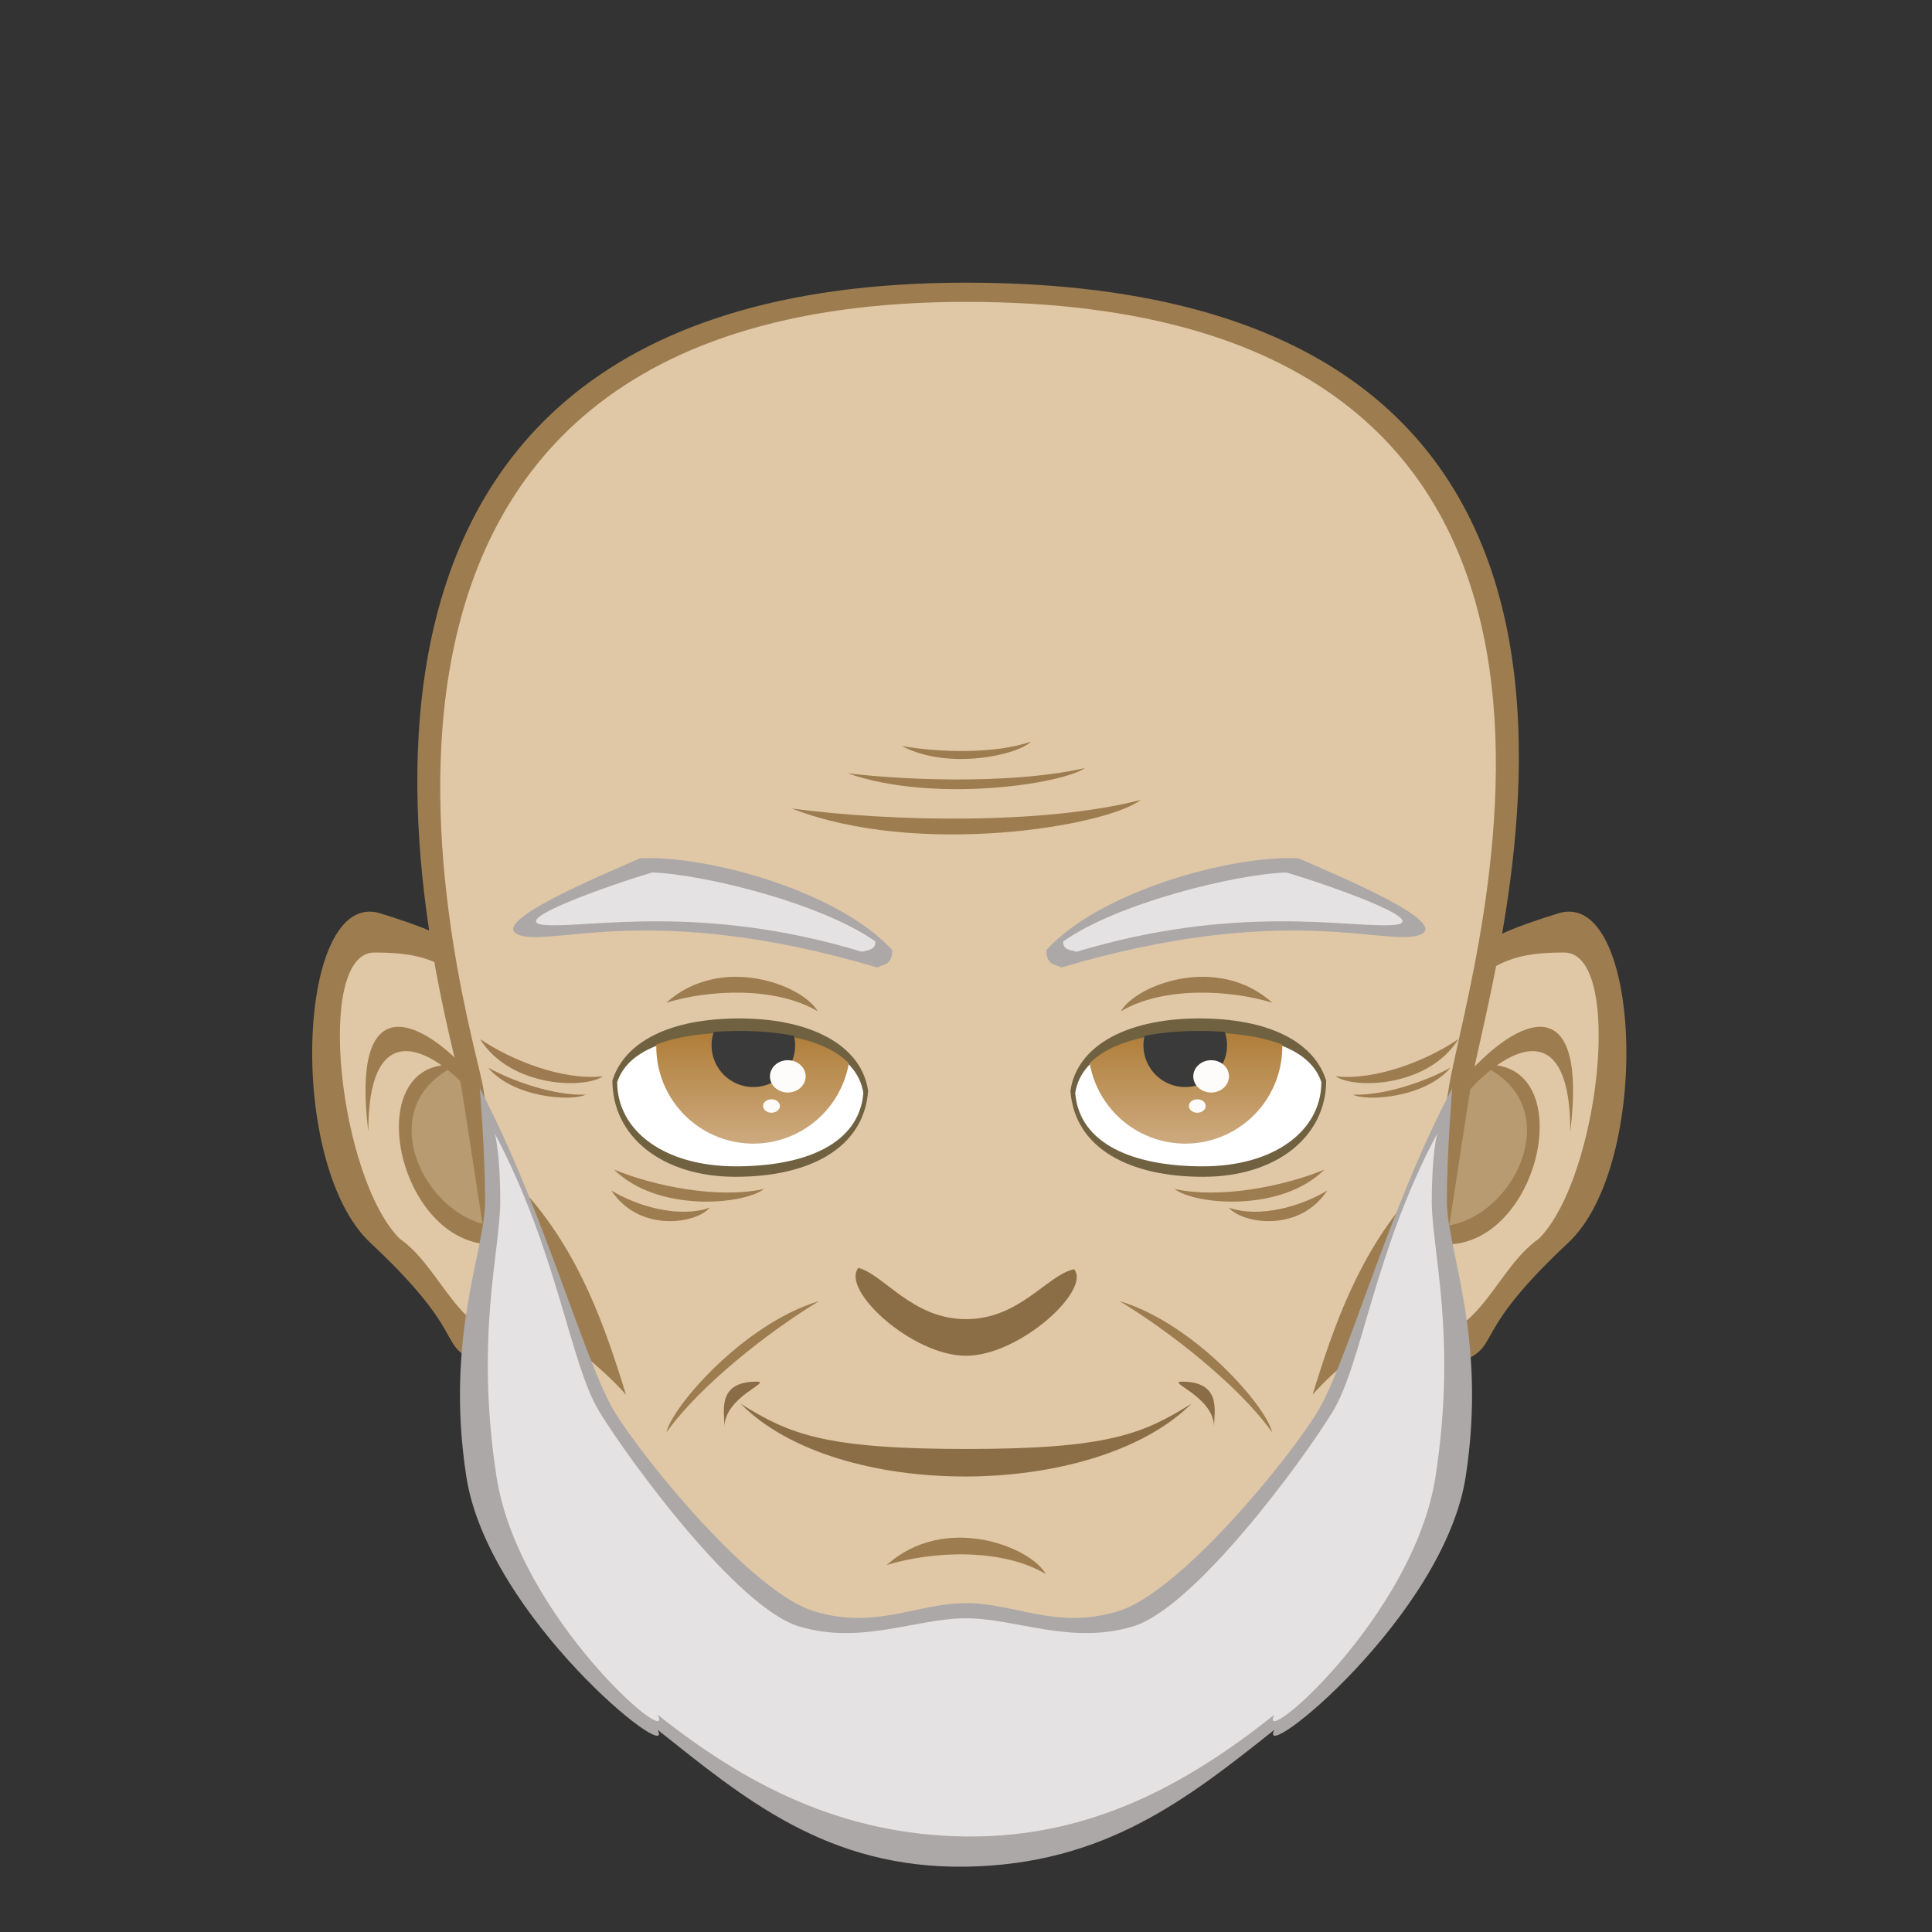 <?xml version="1.0" encoding="UTF-8" standalone="no"?>
<!-- Created with Inkscape (http://www.inkscape.org/) -->

<svg
   xmlns:dc="http://purl.org/dc/elements/1.1/"
   xmlns:cc="http://creativecommons.org/ns#"
   xmlns:rdf="http://www.w3.org/1999/02/22-rdf-syntax-ns#"
   xmlns:svg="http://www.w3.org/2000/svg"
   xmlns="http://www.w3.org/2000/svg"
   xmlns:xlink="http://www.w3.org/1999/xlink"
   xmlns:sodipodi="http://sodipodi.sourceforge.net/DTD/sodipodi-0.dtd"
   xmlns:inkscape="http://www.inkscape.org/namespaces/inkscape"
   width="256"
   height="256"
   viewBox="0 0 67.733 67.733"
   version="1.1"
   id="svg954"
   inkscape:version="0.92.1 r15371"
   sodipodi:docname="oldMan2.svg">
  <rect x="0" y="0" width="67.733" height="67.733" fill="#333333" stroke="none"/>
  <defs
     id="defs948">
    <linearGradient
       inkscape:collect="always"
       xlink:href="#linearGradient1498"
       id="linearGradient1731-49-7"
       x1="25.561"
       y1="35.889"
       x2="25.561"
       y2="40.992"
       gradientUnits="userSpaceOnUse"
       gradientTransform="matrix(-1,0,0,1,67.963,229.219)" />
    <linearGradient
       id="linearGradient1498"
       inkscape:collect="always">
      <stop
         id="stop1494"
         offset="0"
         style="stop-color:#ad7932;stop-opacity:1" />
      <stop
         id="stop1496"
         offset="1"
         style="stop-color:#d3b48e;stop-opacity:1" />
    </linearGradient>
    <linearGradient
       inkscape:collect="always"
       xlink:href="#linearGradient1498"
       id="linearGradient1731-49"
       x1="25.561"
       y1="35.889"
       x2="25.561"
       y2="40.992"
       gradientUnits="userSpaceOnUse"
       gradientTransform="translate(-4.4148322e-7,229.219)" />
  </defs>
  <sodipodi:namedview
     id="base"
     pagecolor="#ffffff"
     bordercolor="#666666"
     borderopacity="1.0"
     inkscape:pageopacity="0.0"
     inkscape:pageshadow="2"
     inkscape:zoom="1.4"
     inkscape:cx="170.92859"
     inkscape:cy="72.919604"
     inkscape:document-units="mm"
     inkscape:current-layer="layer1"
     showgrid="false"
     units="px"
     inkscape:window-width="1884"
     inkscape:window-height="1051"
     inkscape:window-x="0"
     inkscape:window-y="0"
     inkscape:window-maximized="1" />
  <g
     inkscape:label="Calque 1"
     inkscape:groupmode="layer"
     id="layer1"
     transform="translate(0,-229.267)">
    <path
       style="display:inline;fill:#9d7d50;fill-opacity:1;stroke:none;stroke-width:0.328px;stroke-linecap:butt;stroke-linejoin:miter;stroke-opacity:1"
       d="m 19.442,265.817 c -2.535,-3.141 -3.177,-3.614 -6.107,-4.529 -2.929,-0.915 -3.304,8.788 -0.355,11.545 4.057,3.794 1.803,3.604 4.679,4.496 2.929,0.915 1.783,-11.512 1.783,-11.512 z"
       id="path895-6-2-3-0"
       inkscape:connector-curvature="0"
       sodipodi:nodetypes="ccscc" />
    <path
       style="display:inline;fill:#e0c8a6;fill-opacity:1;stroke:none;stroke-width:0.265px;stroke-linecap:butt;stroke-linejoin:miter;stroke-opacity:1"
       d="m 18.003,265.25 c -2.117,-2.117 -2.759,-2.589 -4.876,-2.589 -2.117,0 -1.228,7.919 0.888,10.035 1.485,1.028 2.049,3.5 4.177,3.515 2.117,0.015 -0.189,-10.961 -0.189,-10.961 z"
       id="path895-7-5-9"
       inkscape:connector-curvature="0"
       sodipodi:nodetypes="cscsc" />
    <path
       style="display:inline;opacity:1;fill:#b99b71;fill-opacity:1;stroke:none;stroke-width:0.161;stroke-linecap:butt;stroke-linejoin:round;stroke-miterlimit:4;stroke-dasharray:none;stroke-opacity:1"
       d="m 16.857,272.498 c -0.862,-0.399 -2.233,-1.354 -2.498,-2.528 -0.438,-1.264 0.181,-2.887 1.124,-3.314 l 0.266,-0.29 0.408,0.225 c 0.225,0.124 0.623,0.418 0.886,0.655 l 0.478,0.429 v 2.498 c 0,2.824 0.048,2.655 -0.665,2.325 z"
       id="path914-0-62-17"
       inkscape:connector-curvature="0"
       sodipodi:nodetypes="cccccccsc" />
    <path
       style="display:inline;fill:#9d7d50;fill-opacity:1;stroke:none;stroke-width:0.231px;stroke-linecap:butt;stroke-linejoin:miter;stroke-opacity:1"
       d="m 12.913,268.943 c -0.02,-7.542 7.539,2.291 4.995,3.298 -2.717,0.386 -5.217,-4.132 -1.871,-5.637 -3.774,-0.338 -1.908,7.386 2.071,6.16 3.566,-1.099 -6.379,-13.517 -5.196,-3.821 z"
       id="path912-9-9-7"
       inkscape:connector-curvature="0"
       sodipodi:nodetypes="cccscc" />
    <path
       style="display:inline;fill:#9d7d50;fill-opacity:1;stroke:none;stroke-width:0.328px;stroke-linecap:butt;stroke-linejoin:miter;stroke-opacity:1"
       d="m 48.521,265.817 c 2.535,-3.141 3.177,-3.614 6.107,-4.529 2.929,-0.915 3.304,8.788 0.355,11.545 -4.057,3.794 -1.803,3.604 -4.679,4.496 -2.929,0.915 -1.783,-11.512 -1.783,-11.512 z"
       id="path895-6-2-3-0-8"
       inkscape:connector-curvature="0"
       sodipodi:nodetypes="ccscc" />
    <path
       style="display:inline;fill:#e0c8a6;fill-opacity:1;stroke:none;stroke-width:0.265px;stroke-linecap:butt;stroke-linejoin:miter;stroke-opacity:1"
       d="m 49.96,265.25 c 2.117,-2.117 2.759,-2.589 4.876,-2.589 2.117,0 1.228,7.919 -0.888,10.035 -1.485,1.028 -2.049,3.5 -4.177,3.515 -2.117,0.015 0.189,-10.961 0.189,-10.961 z"
       id="path895-7-5-9-5"
       inkscape:connector-curvature="0"
       sodipodi:nodetypes="cscsc" />
    <path
       style="display:inline;opacity:1;fill:#b99b71;fill-opacity:1;stroke:none;stroke-width:0.161;stroke-linecap:butt;stroke-linejoin:round;stroke-miterlimit:4;stroke-dasharray:none;stroke-opacity:1"
       d="m 51.106,272.498 c 0.862,-0.399 2.233,-1.354 2.498,-2.528 0.438,-1.264 -0.181,-2.887 -1.124,-3.314 l -0.266,-0.29 -0.408,0.225 c -0.225,0.124 -0.623,0.418 -0.886,0.655 l -0.478,0.429 v 2.498 c 0,2.824 -0.048,2.655 0.665,2.325 z"
       id="path914-0-62-17-9"
       inkscape:connector-curvature="0"
       sodipodi:nodetypes="cccccccsc" />
    <path
       style="display:inline;fill:#9d7d50;fill-opacity:1;stroke:none;stroke-width:0.231px;stroke-linecap:butt;stroke-linejoin:miter;stroke-opacity:1"
       d="m 55.051,268.943 c 0.02,-7.542 -7.539,2.291 -4.995,3.298 2.717,0.386 5.217,-4.132 1.871,-5.637 3.774,-0.338 1.908,7.386 -2.071,6.16 -3.566,-1.099 6.379,-13.517 5.196,-3.821 z"
       id="path912-9-9-7-7"
       inkscape:connector-curvature="0"
       sodipodi:nodetypes="cccscc" />
    <path
       style="display:inline;fill:#9d7d50;fill-opacity:1;stroke:none;stroke-width:0.277px;stroke-linecap:butt;stroke-linejoin:miter;stroke-opacity:1"
       d="m 33.867,292.187 c -6.628,0 -15.221,-8.799 -15.559,-10.99 l -2.117,-13.73 c -0.338,-2.191 -8.838,-28.29 17.676,-28.29 26.514,0 18.351,23.908 17.676,28.29 l -2.117,13.73 c -0.338,2.191 -8.931,10.99 -15.559,10.99 z"
       id="path874-3-1-9-7"
       inkscape:connector-curvature="0"
       sodipodi:nodetypes="sssssss" />
    <path
       style="display:inline;fill:#e0c8a6;fill-opacity:1;stroke:none;stroke-width:0.265px;stroke-linecap:butt;stroke-linejoin:miter;stroke-opacity:1"
       d="m 33.867,290.984 c -6.35,0 -14.482,-8.298 -14.817,-10.388 l -2.117,-13.229 c -0.334,-2.09 -8.467,-27.517 16.933,-27.517 25.4,0 17.602,23.336 16.933,27.517 l -2.117,13.229 c -0.334,2.09 -8.467,10.388 -14.817,10.388 z"
       id="path874-35-3-7"
       inkscape:connector-curvature="0"
       sodipodi:nodetypes="sssssss" />
    <path
       style="display:inline;opacity:1;fill:#8b6e46;fill-opacity:1;stroke:none;stroke-width:0.547;stroke-linecap:butt;stroke-linejoin:round;stroke-miterlimit:4;stroke-dasharray:none;stroke-opacity:1"
       d="m 41.769,278.479 c -3.387,3.373 -12.418,3.432 -15.804,0 1.693,1.058 2.914,1.587 7.902,1.587 4.988,0 6.209,-0.529 7.902,-1.587 z"
       id="path974-7-60-6"
       inkscape:connector-curvature="0"
       sodipodi:nodetypes="ccsc" />
    <path
       style="display:inline;fill:#8a6c47;fill-opacity:1;stroke:none;stroke-width:0.273px;stroke-linecap:butt;stroke-linejoin:miter;stroke-opacity:1"
       d="m 25.4,279.292 c 0,-0.529 -0.286,-1.587 1.129,-1.587 0.564,0 -1.129,0.529 -1.129,1.587 z"
       id="path977-5-6-7"
       inkscape:connector-curvature="0"
       sodipodi:nodetypes="csc" />
    <path
       style="display:inline;opacity:1;fill:#706140;fill-opacity:1;stroke:none;stroke-width:0.529;stroke-linecap:butt;stroke-linejoin:round;stroke-miterlimit:4;stroke-dasharray:none;stroke-opacity:1"
       d="m 30.435,267.512 c -0.149,2.03 -2.096,3.017 -4.661,3.012 -2.574,-0.005 -4.304,-1.418 -4.304,-3.374 0.373,-1.21 1.753,-2.14 4.304,-2.177 2.568,-0.037 4.425,0.897 4.661,2.539"
       id="path1016-22-6-6"
       inkscape:connector-curvature="0"
       sodipodi:nodetypes="cscsc" />
    <path
       style="display:inline;opacity:1;fill:#ffffff;fill-opacity:1;stroke:none;stroke-width:0.486;stroke-linecap:butt;stroke-linejoin:round;stroke-miterlimit:4;stroke-dasharray:none;stroke-opacity:1"
       d="m 30.268,267.585 c -0.143,1.778 -2.019,2.576 -4.49,2.572 -2.48,-0.004 -4.14,-1.242 -4.14,-2.955 0.359,-1.06 1.682,-1.662 4.14,-1.694 2.474,-0.032 4.264,0.639 4.49,2.077"
       id="path1016-2-8-1-5"
       inkscape:connector-curvature="0"
       sodipodi:nodetypes="cscsc" />
    <path
       style="display:inline;fill:#8b6e46;fill-opacity:1;stroke:none;stroke-width:0.284px;stroke-linecap:butt;stroke-linejoin:miter;stroke-opacity:1"
       d="m 30.093,273.717 c 0.9,0.232 1.886,1.797 3.773,1.797 1.886,0 2.829,-1.54 3.79,-1.751 0.612,0.724 -1.903,3.035 -3.79,3.035 -1.886,0 -4.401,-2.31 -3.773,-3.081 z"
       id="path940-0-2-6"
       inkscape:connector-curvature="0"
       sodipodi:nodetypes="czczc" />
    <path
       style="display:inline;fill:#ada8a8;fill-opacity:1;stroke:none;stroke-width:0.266px;stroke-linecap:butt;stroke-linejoin:miter;stroke-opacity:1"
       d="m 22.435,259.358 c 2.287,-0.121 6.928,1.119 8.843,3.213 0.011,0.527 -0.299,0.5 -0.527,0.614 -7.856,-2.329 -11.38,-0.718 -12.548,-1.137 -1.168,-0.42 2.839,-2.073 4.232,-2.69 z"
       id="path1918-2-39"
       inkscape:connector-curvature="0"
       sodipodi:nodetypes="ccccc" />
    <path
       style="display:inline;fill:#e4e2e2;fill-opacity:1;stroke:none;stroke-width:0.193px;stroke-linecap:butt;stroke-linejoin:miter;stroke-opacity:1"
       d="m 22.865,259.854 c 1.842,0.066 5.962,1.095 7.824,2.419 0.01,0.311 -0.266,0.295 -0.469,0.362 -5.624,-1.7 -9.543,-0.835 -11.082,-0.937 -1.54,-0.102 2.487,-1.48 3.728,-1.844 z"
       id="path1918-6-9-4"
       inkscape:connector-curvature="0"
       sodipodi:nodetypes="ccccc" />
    <path
       style="display:inline;fill:#9d7d50;fill-opacity:1;stroke:none;stroke-width:0.402px;stroke-linecap:butt;stroke-linejoin:miter;stroke-opacity:1"
       d="m 27.76,257.613 c 3.539,0.468 8.847,0.568 12.232,-0.301 -1.194,0.918 -7.782,2.033 -12.232,0.301 z"
       id="path3429-2-6-9"
       inkscape:connector-curvature="0"
       sodipodi:nodetypes="ccc" />
    <path
       style="display:inline;fill:#9d7d50;fill-opacity:1;stroke:none;stroke-width:0.259px;stroke-linecap:butt;stroke-linejoin:miter;stroke-opacity:1"
       d="m 29.713,256.377 c 2.409,0.287 6.023,0.348 8.327,-0.184 -0.813,0.563 -5.298,1.246 -8.327,0.184 z"
       id="path3429-2-2-5-6"
       inkscape:connector-curvature="0"
       sodipodi:nodetypes="ccc" />
    <path
       style="display:inline;fill:#9d7d50;fill-opacity:1;stroke:none;stroke-width:0.173px;stroke-linecap:butt;stroke-linejoin:miter;stroke-opacity:1"
       d="m 31.612,255.419 c 1.31,0.235 3.276,0.285 4.53,-0.151 -0.442,0.461 -2.882,1.022 -4.53,0.151 z"
       id="path3429-2-2-5-3-5"
       inkscape:connector-curvature="0"
       sodipodi:nodetypes="ccc" />
    <path
       style="display:inline;fill:#9d7d50;fill-opacity:1;stroke:none;stroke-width:0.223px;stroke-linecap:butt;stroke-linejoin:miter;stroke-opacity:1"
       d="m 21.528,270.271 c 1.407,0.58 3.642,1.034 5.258,0.679 -0.696,0.549 -3.723,0.843 -5.258,-0.679 z"
       id="path3429-6-0-54-7-6"
       inkscape:connector-curvature="0"
       sodipodi:nodetypes="ccc" />
    <path
       style="display:inline;fill:#9d7d50;fill-opacity:1;stroke:none;stroke-width:0.181px;stroke-linecap:butt;stroke-linejoin:miter;stroke-opacity:1"
       d="m 21.43,271.003 c 0.919,0.559 2.385,0.98 3.456,0.601 -0.467,0.559 -2.466,0.897 -3.456,-0.601 z"
       id="path3429-6-1-4-7-4-1"
       inkscape:connector-curvature="0"
       sodipodi:nodetypes="ccc" />
    <path
       style="display:inline;fill:#9d7a50;fill-opacity:1;stroke:none;stroke-width:0.205px;stroke-linecap:butt;stroke-linejoin:miter;stroke-opacity:1"
       d="m 16.829,265.693 c 1.091,0.744 2.896,1.463 4.309,1.308 -0.67,0.457 -3.259,0.38 -4.309,-1.308 z"
       id="path3429-6-0-5-6-5-1"
       inkscape:connector-curvature="0"
       sodipodi:nodetypes="ccc" />
    <path
       style="display:inline;fill:#9d7a50;fill-opacity:1;stroke:none;stroke-width:0.141px;stroke-linecap:butt;stroke-linejoin:miter;stroke-opacity:1"
       d="m 17.109,266.696 c 0.883,0.488 2.325,0.988 3.427,0.947 -0.508,0.25 -2.54,0.107 -3.427,-0.947 z"
       id="path3429-6-0-5-2-9-2-5"
       inkscape:connector-curvature="0"
       sodipodi:nodetypes="ccc" />
    <path
       style="display:inline;fill:#9d7d50;fill-opacity:1;stroke:none;stroke-width:0.239px;stroke-linecap:butt;stroke-linejoin:miter;stroke-opacity:1"
       d="m 28.715,274.881 c -1.762,1.067 -4.171,2.952 -5.347,4.598 0.178,-0.871 2.688,-3.8 5.347,-4.598 z"
       id="path3429-2-2-5-5-9"
       inkscape:connector-curvature="0"
       sodipodi:nodetypes="ccc" />
    <path
       style="display:inline;fill:#9d7d50;fill-opacity:1;stroke:none;stroke-width:0.279px;stroke-linecap:butt;stroke-linejoin:miter;stroke-opacity:1"
       d="m 31.087,284.134 c 1.614,-0.494 4.035,-0.599 5.579,0.317 -0.545,-0.969 -3.55,-2.145 -5.579,-0.317 z"
       id="path3429-2-2-5-3-4-8"
       inkscape:connector-curvature="0"
       sodipodi:nodetypes="ccc" />
    <path
       style="display:inline;fill:#9d7d50;fill-opacity:1;stroke:none;stroke-width:0.265px;stroke-linecap:butt;stroke-linejoin:miter;stroke-opacity:1"
       d="m 18.538,271.214 c 1.803,2.094 2.657,4.504 3.408,6.949 -0.827,-0.935 -1.715,-1.527 -2.384,-2.262 0.134,-1.136 -1.023,-4.687 -1.023,-4.687 z"
       id="path1592-48"
       inkscape:connector-curvature="0"
       sodipodi:nodetypes="cccc" />
    <path
       style="display:inline;fill:#9d7d50;fill-opacity:1;stroke:none;stroke-width:0.265px;stroke-linecap:butt;stroke-linejoin:miter;stroke-opacity:1"
       d="m 23.357,264.421 c 1.537,-0.468 3.842,-0.568 5.312,0.301 -0.519,-0.918 -3.379,-2.033 -5.312,-0.301 z"
       id="path3429-0-3"
       inkscape:connector-curvature="0"
       sodipodi:nodetypes="ccc" />
    <path
       style="display:inline;opacity:1;fill:url(#linearGradient1731-49);fill-opacity:1;stroke:none;stroke-width:0.529;stroke-linecap:butt;stroke-linejoin:round;stroke-miterlimit:4;stroke-dasharray:none;stroke-opacity:1"
       d="m 25.778,265.46 c -1.176,0.015 -2.09,0.163 -2.765,0.427 a 3.402,3.402 0 0 0 -0.004,0.072 3.402,3.402 0 0 0 3.402,3.402 3.402,3.402 0 0 0 3.348,-2.817 c -0.734,-0.753 -2.173,-1.107 -3.981,-1.083 z"
       id="path1723-6"
       inkscape:connector-curvature="0" />
    <ellipse
       style="display:inline;opacity:1;fill:#fdfcfa;fill-opacity:1;stroke:none;stroke-width:0.529;stroke-linecap:butt;stroke-linejoin:round;stroke-miterlimit:4;stroke-dasharray:none;stroke-opacity:1"
       id="path1264-6-2-1"
       cx="27.047"
       cy="268.042"
       rx="0.295"
       ry="0.236" />
    <path
       style="display:inline;opacity:1;fill:#3a3a3a;fill-opacity:1;stroke:none;stroke-width:0.529;stroke-linecap:butt;stroke-linejoin:round;stroke-miterlimit:4;stroke-dasharray:none;stroke-opacity:1"
       d="m 25.778,265.413 c -0.265,0.004 -0.514,0.015 -0.753,0.032 a 1.465,1.465 0 0 0 -0.078,0.467 1.465,1.465 0 0 0 1.465,1.465 1.465,1.465 0 0 0 1.465,-1.465 1.465,1.465 0 0 0 -0.039,-0.327 c -0.605,-0.125 -1.3,-0.181 -2.059,-0.172 z"
       id="path1705-7"
       inkscape:connector-curvature="0" />
    <path
       style="display:inline;fill:#8a6c47;fill-opacity:1;stroke:none;stroke-width:0.273px;stroke-linecap:butt;stroke-linejoin:miter;stroke-opacity:1"
       d="m 42.563,279.292 c 0,-0.529 0.286,-1.587 -1.129,-1.587 -0.564,0 1.129,0.529 1.129,1.587 z"
       id="path977-5-6-7-5"
       inkscape:connector-curvature="0"
       sodipodi:nodetypes="csc" />
    <path
       style="display:inline;opacity:1;fill:#706140;fill-opacity:1;stroke:none;stroke-width:0.529;stroke-linecap:butt;stroke-linejoin:round;stroke-miterlimit:4;stroke-dasharray:none;stroke-opacity:1"
       d="m 37.528,267.512 c 0.149,2.03 2.096,3.017 4.661,3.012 2.574,-0.005 4.304,-1.418 4.304,-3.374 -0.373,-1.21 -1.753,-2.14 -4.304,-2.177 -2.568,-0.037 -4.425,0.897 -4.661,2.539"
       id="path1016-22-6-6-3"
       inkscape:connector-curvature="0"
       sodipodi:nodetypes="cscsc" />
    <path
       style="display:inline;opacity:1;fill:#ffffff;fill-opacity:1;stroke:none;stroke-width:0.486;stroke-linecap:butt;stroke-linejoin:round;stroke-miterlimit:4;stroke-dasharray:none;stroke-opacity:1"
       d="m 37.695,267.585 c 0.143,1.778 2.019,2.576 4.49,2.572 2.48,-0.004 4.14,-1.242 4.14,-2.955 -0.359,-1.06 -1.682,-1.662 -4.14,-1.694 -2.474,-0.032 -4.264,0.639 -4.49,2.077"
       id="path1016-2-8-1-5-8"
       inkscape:connector-curvature="0"
       sodipodi:nodetypes="cscsc" />
    <path
       style="display:inline;fill:#ada8a8;fill-opacity:1;stroke:none;stroke-width:0.266px;stroke-linecap:butt;stroke-linejoin:miter;stroke-opacity:1"
       d="m 45.529,259.358 c -2.287,-0.121 -6.928,1.119 -8.843,3.213 -0.011,0.527 0.299,0.5 0.527,0.614 7.856,-2.329 11.38,-0.718 12.548,-1.137 1.168,-0.42 -2.839,-2.073 -4.232,-2.69 z"
       id="path1918-2-39-8"
       inkscape:connector-curvature="0"
       sodipodi:nodetypes="ccccc" />
    <path
       style="display:inline;fill:#e4e2e2;fill-opacity:1;stroke:none;stroke-width:0.193px;stroke-linecap:butt;stroke-linejoin:miter;stroke-opacity:1"
       d="m 45.098,259.854 c -1.842,0.066 -5.962,1.095 -7.824,2.419 -0.01,0.311 0.266,0.295 0.469,0.362 5.624,-1.7 9.543,-0.835 11.082,-0.937 1.54,-0.102 -2.487,-1.48 -3.728,-1.844 z"
       id="path1918-6-9-4-3"
       inkscape:connector-curvature="0"
       sodipodi:nodetypes="ccccc" />
    <path
       style="display:inline;fill:#9d7d50;fill-opacity:1;stroke:none;stroke-width:0.223px;stroke-linecap:butt;stroke-linejoin:miter;stroke-opacity:1"
       d="m 46.435,270.271 c -1.407,0.58 -3.642,1.034 -5.258,0.679 0.696,0.549 3.723,0.843 5.258,-0.679 z"
       id="path3429-6-0-54-7-6-1"
       inkscape:connector-curvature="0"
       sodipodi:nodetypes="ccc" />
    <path
       style="display:inline;fill:#9d7d50;fill-opacity:1;stroke:none;stroke-width:0.181px;stroke-linecap:butt;stroke-linejoin:miter;stroke-opacity:1"
       d="m 46.534,271.003 c -0.919,0.559 -2.385,0.98 -3.456,0.601 0.467,0.559 2.466,0.897 3.456,-0.601 z"
       id="path3429-6-1-4-7-4-1-8"
       inkscape:connector-curvature="0"
       sodipodi:nodetypes="ccc" />
    <path
       style="display:inline;fill:#9d7d50;fill-opacity:1;stroke:none;stroke-width:0.205px;stroke-linecap:butt;stroke-linejoin:miter;stroke-opacity:1"
       d="m 51.134,265.693 c -1.091,0.744 -2.896,1.463 -4.309,1.308 0.67,0.457 3.259,0.38 4.309,-1.308 z"
       id="path3429-6-0-5-6-5-1-9"
       inkscape:connector-curvature="0"
       sodipodi:nodetypes="ccc" />
    <path
       style="display:inline;fill:#9d7d50;fill-opacity:1;stroke:none;stroke-width:0.141px;stroke-linecap:butt;stroke-linejoin:miter;stroke-opacity:1"
       d="m 50.855,266.696 c -0.883,0.488 -2.325,0.988 -3.427,0.947 0.508,0.25 2.54,0.107 3.427,-0.947 z"
       id="path3429-6-0-5-2-9-2-5-6"
       inkscape:connector-curvature="0"
       sodipodi:nodetypes="ccc" />
    <path
       style="display:inline;fill:#9d7d50;fill-opacity:1;stroke:none;stroke-width:0.239px;stroke-linecap:butt;stroke-linejoin:miter;stroke-opacity:1"
       d="m 39.249,274.881 c 1.762,1.067 4.171,2.952 5.347,4.598 -0.178,-0.871 -2.688,-3.8 -5.347,-4.598 z"
       id="path3429-2-2-5-5-9-4"
       inkscape:connector-curvature="0"
       sodipodi:nodetypes="ccc" />
    <path
       style="display:inline;fill:#9d7d50;fill-opacity:1;stroke:none;stroke-width:0.265px;stroke-linecap:butt;stroke-linejoin:miter;stroke-opacity:1"
       d="m 49.425,271.214 c -1.803,2.094 -2.657,4.504 -3.408,6.949 0.827,-0.935 1.715,-1.527 2.384,-2.262 -0.134,-1.136 1.023,-4.687 1.023,-4.687 z"
       id="path1592-48-3"
       inkscape:connector-curvature="0"
       sodipodi:nodetypes="cccc" />
    <path
       style="display:inline;fill:#9d7d50;fill-opacity:1;stroke:none;stroke-width:0.265px;stroke-linecap:butt;stroke-linejoin:miter;stroke-opacity:1"
       d="m 44.607,264.421 c -1.537,-0.468 -3.842,-0.568 -5.312,0.301 0.519,-0.918 3.379,-2.033 5.312,-0.301 z"
       id="path3429-0-3-3"
       inkscape:connector-curvature="0"
       sodipodi:nodetypes="ccc" />
    <path
       style="display:inline;opacity:1;fill:url(#linearGradient1731-49-7);fill-opacity:1;stroke:none;stroke-width:0.529;stroke-linecap:butt;stroke-linejoin:round;stroke-miterlimit:4;stroke-dasharray:none;stroke-opacity:1"
       d="m 42.186,265.46 c 1.176,0.015 2.09,0.163 2.765,0.427 a 3.402,3.402 0 0 1 0.004,0.072 3.402,3.402 0 0 1 -3.402,3.402 3.402,3.402 0 0 1 -3.348,-2.817 c 0.734,-0.753 2.173,-1.107 3.981,-1.083 z"
       id="path1723-6-3"
       inkscape:connector-curvature="0" />
    <ellipse
       style="display:inline;opacity:1;fill:#fdfcfa;fill-opacity:1;stroke:none;stroke-width:0.529;stroke-linecap:butt;stroke-linejoin:round;stroke-miterlimit:4;stroke-dasharray:none;stroke-opacity:1"
       id="path1264-6-2-1-6"
       cx="-41.975"
       cy="268.042"
       rx="0.295"
       ry="0.236"
       transform="scale(-1,1)" />
    <path
       style="display:inline;opacity:1;fill:#3a3a3a;fill-opacity:1;stroke:none;stroke-width:0.529;stroke-linecap:butt;stroke-linejoin:round;stroke-miterlimit:4;stroke-dasharray:none;stroke-opacity:1"
       d="m 42.186,265.413 c 0.265,0.004 0.514,0.015 0.753,0.032 a 1.465,1.465 0 0 1 0.078,0.467 1.465,1.465 0 0 1 -1.465,1.465 1.465,1.465 0 0 1 -1.465,-1.465 1.465,1.465 0 0 1 0.039,-0.327 c 0.605,-0.125 1.3,-0.181 2.059,-0.172 z"
       id="path1705-7-0"
       inkscape:connector-curvature="0" />
    <path
       style="display:inline;fill:#ada8a8;fill-opacity:1;stroke:none;stroke-width:0.265px;stroke-linecap:butt;stroke-linejoin:miter;stroke-opacity:1"
       d="m 16.82,267.423 c 0,0 0.189,2.268 0.189,3.969 0,1.701 -1.417,4.724 -0.661,9.638 0.756,4.914 7.371,10.206 6.709,8.883 3.037,2.412 5.944,4.871 10.81,4.796 4.867,-0.075 7.773,-2.385 10.81,-4.796 -0.661,1.323 5.953,-3.969 6.709,-8.883 0.756,-4.914 -0.661,-7.937 -0.661,-9.638 0,-1.701 0.189,-3.969 0.189,-3.969 -2.221,4.158 -3.685,9.638 -4.724,11.339 -1.039,1.701 -4.819,6.331 -6.993,6.992 -2.173,0.661 -3.591,-0.284 -5.329,-0.284 -1.739,0 -3.156,0.945 -5.329,0.284 -2.173,-0.661 -5.953,-5.291 -6.993,-6.992 -1.039,-1.701 -2.504,-7.134 -4.724,-11.339 z"
       id="path2193"
       inkscape:connector-curvature="0"
       sodipodi:nodetypes="cssczcssccccscc" />
    <ellipse
       style="display:inline;opacity:1;fill:#fdfcfa;fill-opacity:1;stroke:none;stroke-width:0.529;stroke-linecap:butt;stroke-linejoin:round;stroke-miterlimit:4;stroke-dasharray:none;stroke-opacity:1"
       id="path1262-3-9-3-8"
       cx="-42.461"
       cy="267.003"
       rx="0.626"
       ry="0.567"
       transform="scale(-1,1)" />
    <ellipse
       style="display:inline;opacity:1;fill:#fdfcfa;fill-opacity:1;stroke:none;stroke-width:0.529;stroke-linecap:butt;stroke-linejoin:round;stroke-miterlimit:4;stroke-dasharray:none;stroke-opacity:1"
       id="path1262-3-9-3"
       cx="27.619"
       cy="267.003"
       rx="0.626"
       ry="0.567" />
    <path
       style="display:inline;fill:#e4e2e2;fill-opacity:1;stroke:none;stroke-width:0.265px;stroke-linecap:butt;stroke-linejoin:miter;stroke-opacity:1"
       d="m 17.349,269.011 c 0,0 0.189,0.68 0.189,2.381 0,1.701 -0.888,4.724 -0.132,9.638 0.756,4.914 6.312,9.676 5.651,8.354 3.037,2.412 6.422,4.22 10.81,4.267 4.388,0.047 7.773,-1.855 10.81,-4.267 -0.661,1.323 4.895,-3.44 5.651,-8.354 0.756,-4.914 -0.132,-7.937 -0.132,-9.638 0,-1.701 0.189,-2.381 0.189,-2.381 -2.221,4.158 -2.626,8.051 -3.666,9.752 -1.039,1.701 -4.819,6.86 -6.993,7.522 -2.173,0.661 -4.12,-0.284 -5.859,-0.284 -1.739,0 -3.685,0.945 -5.859,0.284 -2.173,-0.661 -5.953,-5.821 -6.993,-7.522 -1.039,-1.701 -1.445,-5.547 -3.666,-9.752 z"
       id="path2193-8"
       inkscape:connector-curvature="0"
       sodipodi:nodetypes="cssczcssccccscc" />
  </g>
</svg>
